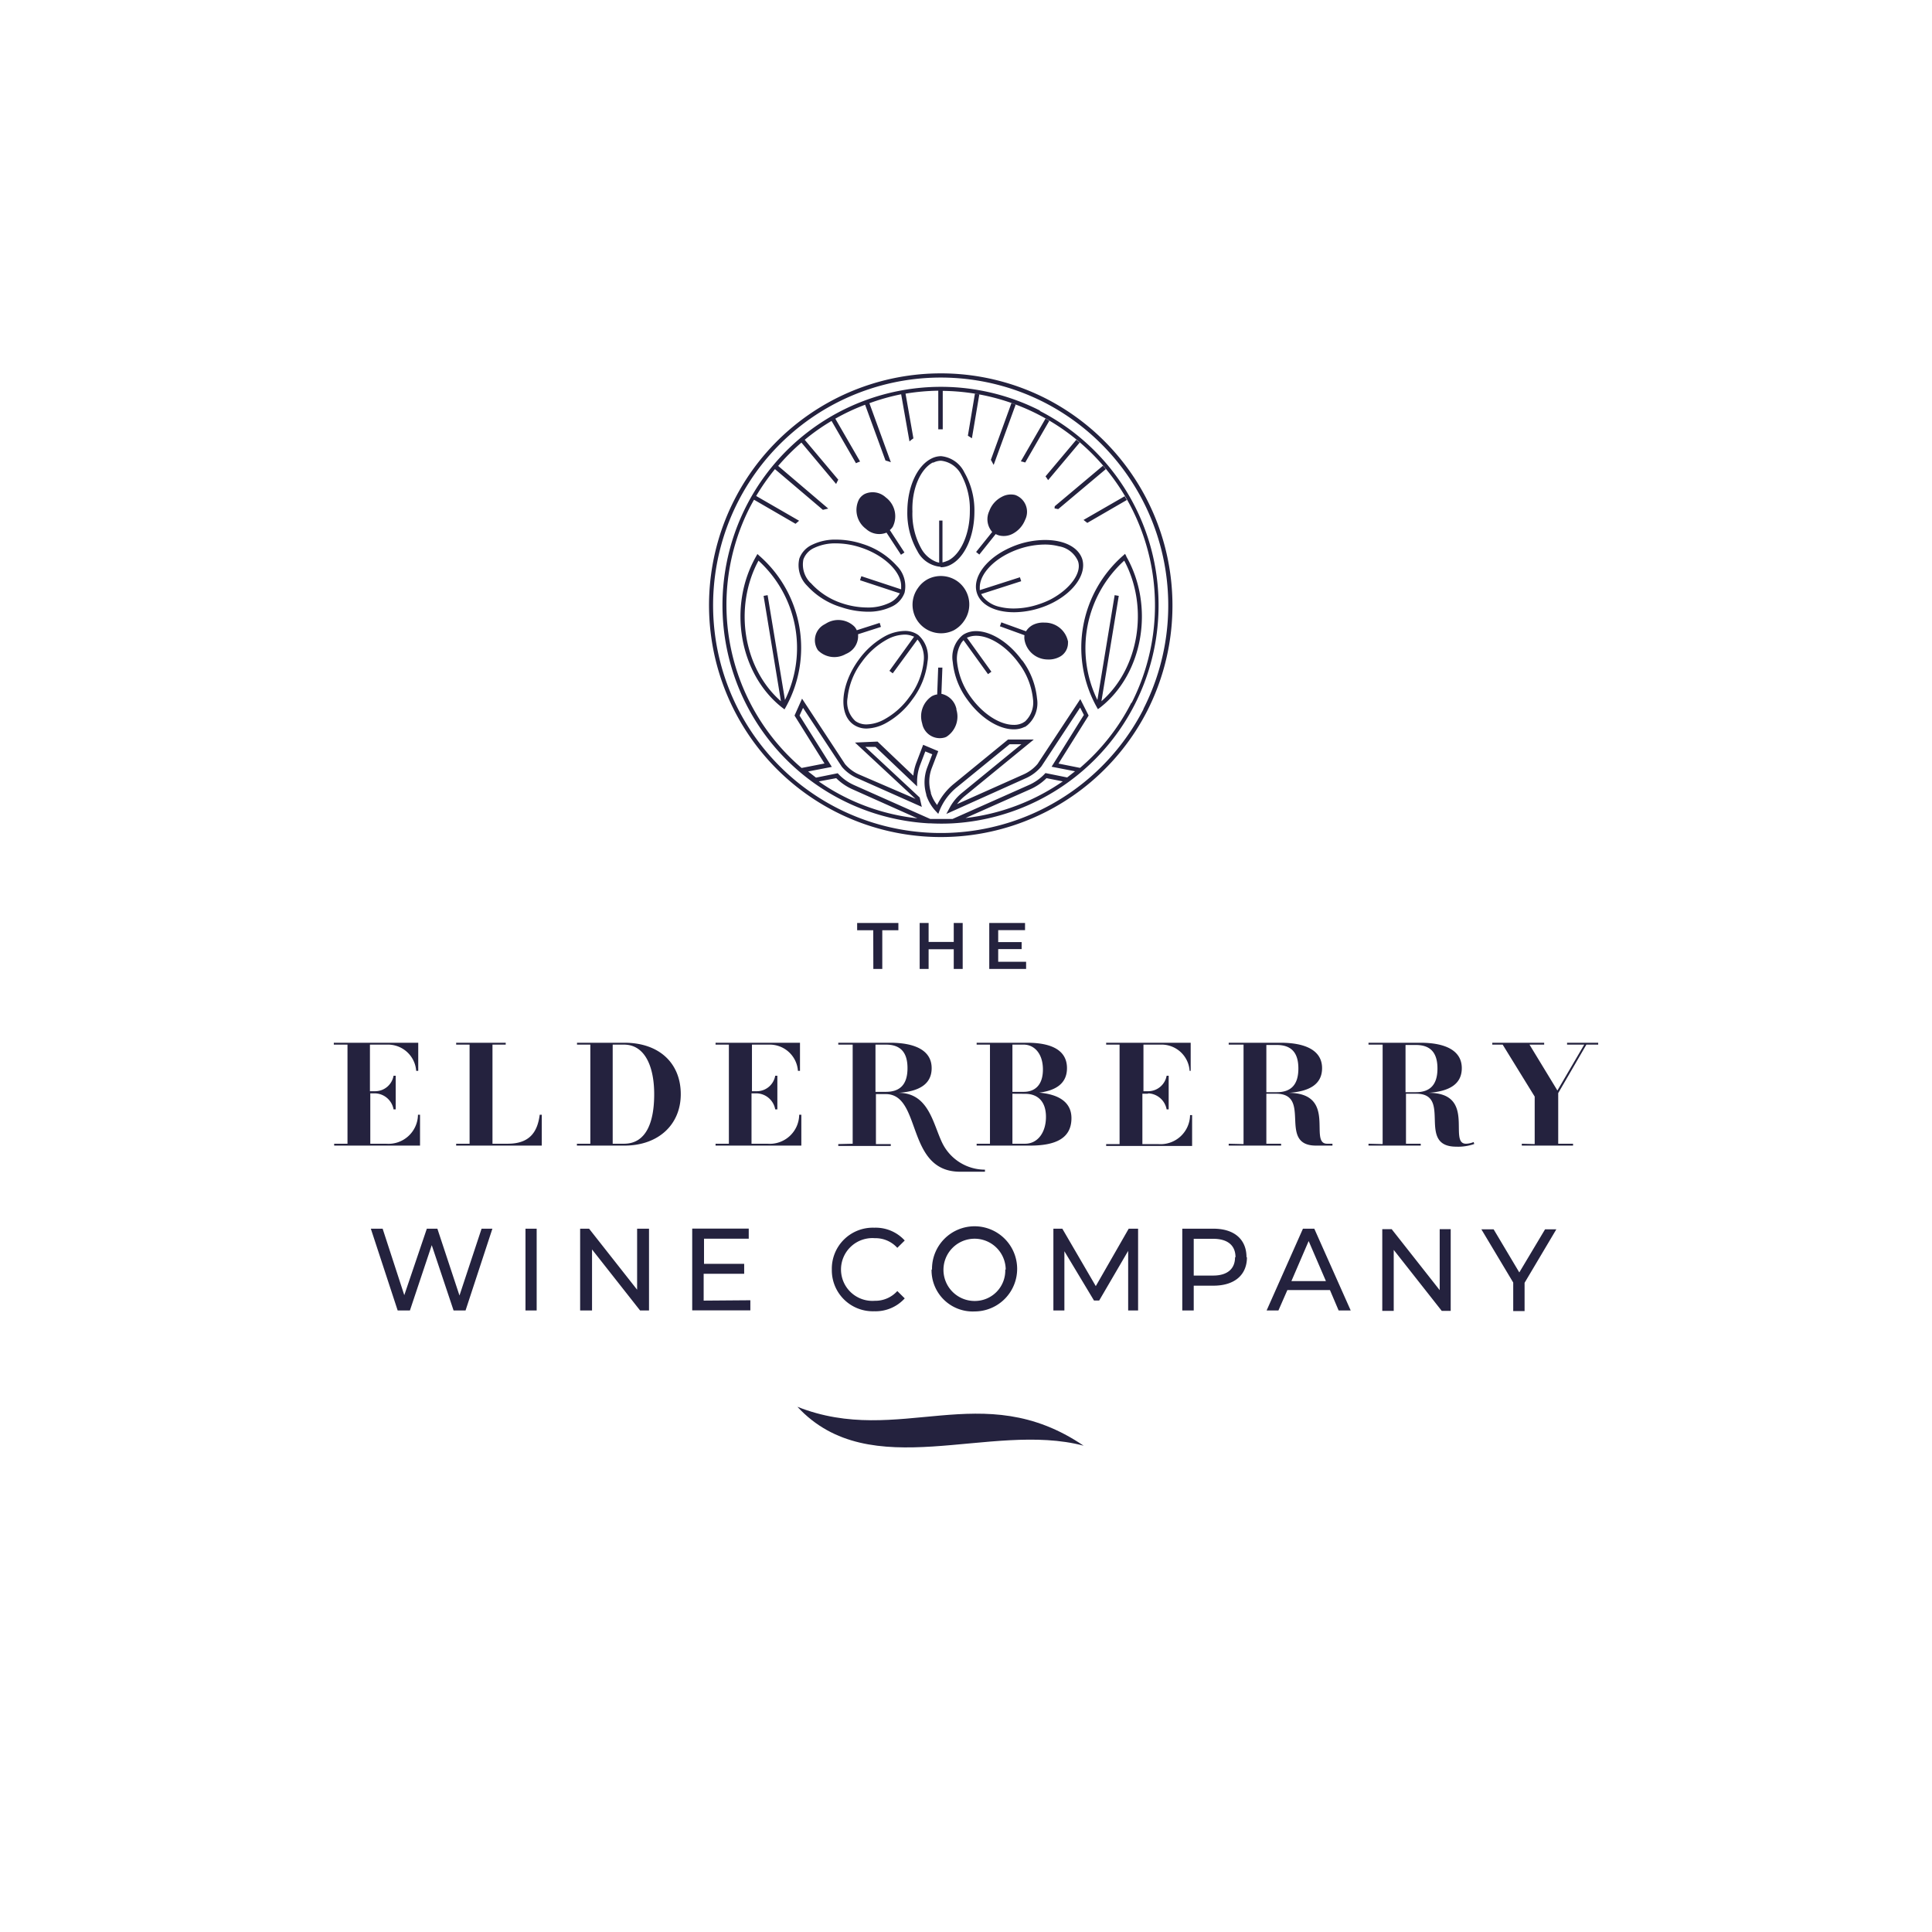 <svg id="Layer_1" data-name="Layer 1" xmlns="http://www.w3.org/2000/svg" viewBox="0 0 216 216"><defs><style>.cls-1{fill:#24223e;}</style></defs><path class="cls-1" d="M42,122.24h-.6v5.63h1.75a3.3,3.3,0,0,0,3.58-3.24h.23v3.45h-9.6v-.21h1.49V116.79H37.32v-.21h9.44v3.14h-.23a3.16,3.16,0,0,0-3.25-2.93H41.36V122H42a2.09,2.09,0,0,0,2-1.73h.24v3.76h-.24A2.17,2.17,0,0,0,42,122.24Zm9,5.84v-.21H52.5V116.79H51v-.21h5.54v.21H55.06v11.08h1.7c2.44,0,3.33-1.29,3.58-3.24h.23v3.45Zm13.5,0v-.21H66V116.79H64.51v-.21h5.3c3.94,0,6.3,2.33,6.3,5.75s-2.52,5.75-6.3,5.75Zm4-11.29v11.08h1.26c2.55,0,3.38-2.52,3.38-5.54s-1-5.54-3.38-5.54Zm16.12,5.45h-.6v5.63h1.76a3.29,3.29,0,0,0,3.57-3.24h.24v3.45H80v-.21h1.49V116.79H80v-.21h9.44v3.14h-.23A3.16,3.16,0,0,0,86,116.79H84.07V122h.6a2.09,2.09,0,0,0,2-1.73h.24v3.76h-.24A2.17,2.17,0,0,0,84.67,122.24Zm10.71,5.63V116.79H93.72v-.21h5.8c2.75,0,4.64.84,4.64,2.84,0,1.77-1.36,2.6-3.71,2.76,3.38,0,3.85,3.43,4.89,5.59a5.32,5.32,0,0,0,4.78,3h0V131h-2.78c-6.11,0-4.24-8.68-8.32-8.68H97.93v5.59h1.66v.21H93.72v-.21Zm2.55-11.08v5.28h1.16c1.59,0,2.42-.83,2.42-2.65s-.83-2.63-2.42-2.63Zm11.31,11.29v-.21h1.49V116.79h-1.49v-.21h5.63c2.75,0,4.47.84,4.47,2.84,0,1.59-1.07,2.48-3.11,2.74,2.09.18,3.61,1,3.61,2.85,0,2.23-1.72,3.07-4.64,3.07Zm4-11.29v5.28h1.26c1.18,0,2.15-.68,2.15-2.5s-1-2.78-2.15-2.78Zm0,5.49v5.59h1.43c1.34,0,2.32-1.19,2.32-3s-1-2.58-2.32-2.58Zm15.12,0h-.59v5.63h1.75a3.3,3.3,0,0,0,3.58-3.24h.23v3.45h-9.61v-.21h1.5V116.79h-1.5v-.21h9.45v3.14H133a3.14,3.14,0,0,0-3.24-2.93h-1.92V122h.59a2.1,2.1,0,0,0,2-1.73h.23v3.76h-.23A2.18,2.18,0,0,0,128.4,122.24Zm10.72,5.63V116.79h-1.66v-.21h5.8c2.75,0,4.64.84,4.64,2.84,0,1.77-1.36,2.6-3.71,2.76,5.46.06,2.17,5.69,4.27,5.69h.6v.21h-1.83c-4.35,0-.39-5.8-4.47-5.8h-1.09v5.59h1.65v.21h-5.86v-.21Zm2.55-11.08v5.28h1.16c1.59,0,2.42-.83,2.42-2.65s-.83-2.63-2.42-2.63Zm13,11.08V116.79H153v-.21h5.8c2.74,0,4.63.84,4.63,2.84,0,1.77-1.36,2.59-3.71,2.76,5.39,0,2.14,5.69,4.18,5.69a2.32,2.32,0,0,0,.86-.19l.06.22a5.41,5.41,0,0,1-2,.3c-4.52,0-.4-5.92-4.48-5.92h-1.15v5.59h1.65v.21H153v-.21Zm2.56-11.08v5.28h1.15c1.59,0,2.42-.83,2.42-2.65s-.83-2.63-2.42-2.63Zm14.44,11.08v-5.31L168,116.79h-1.16v-.21h5.8v.21H171l3.12,5.13,3-5.13H175.2v-.21h3.48v.21h-1.32l-3.15,5.42v5.66h1.66v.21h-5.73v-.21ZM97.63,104h-1.8v-.81h4.61V104h-1.8v4.33h-1Zm10-.81v5.14h-1v-2.2h-2.81v2.2h-1v-5.14h1v2.12h2.81v-2.12Zm7.09,4.34v.8H110.6v-5.14h4v.8h-3v1.34h2.62v.78h-2.62v1.42ZM55.05,137.37l-3,9.14H50.71l-2.44-7.3-2.44,7.3H44.46l-3-9.14h1.32l2.42,7.43,2.52-7.43H48.9l2.47,7.47,2.47-7.47Zm3.7,0H60v9.14H58.75Zm13.81,0v9.14h-1l-5.37-6.82v6.82H64.86v-9.14h1l5.37,6.82v-6.82Zm11.33,8v1.13h-6.5v-9.14h6.32v1.13h-5v2.81h4.49v1.11H78.67v3ZM93,141.94a4.58,4.58,0,0,1,4.75-4.68,4.38,4.38,0,0,1,3.4,1.43l-.83.82a3.29,3.29,0,0,0-2.52-1.08,3.51,3.51,0,1,0,0,7,3.3,3.3,0,0,0,2.52-1.09l.83.82a4.4,4.4,0,0,1-3.41,1.44A4.58,4.58,0,0,1,93,141.94Zm11.2,0a4.76,4.76,0,1,1,4.77,4.68A4.6,4.6,0,0,1,104.15,141.94Zm8.24,0a3.48,3.48,0,1,0-3.47,3.51A3.4,3.4,0,0,0,112.39,141.94Zm13.69,4.57,0-6.66-3.24,5.55h-.58L119,139.89v6.62h-1.23v-9.14h1l3.74,6.42,3.68-6.42h1.05v9.14Zm13.28-5.95c0,2-1.41,3.18-3.74,3.18h-2.21v2.77h-1.28v-9.14h3.49C138,137.37,139.36,138.57,139.36,140.56Zm-1.28,0c0-1.31-.86-2.06-2.5-2.06h-2.17v4.11h2.17C137.22,142.61,138.08,141.86,138.08,140.56Zm10.56,3.67h-4.76l-1,2.28h-1.32l4.06-9.14h1.27l4.07,9.14h-1.35Zm-.45-1-1.93-4.48-1.93,4.48Zm13.95-5.81v9.14h-1l-5.37-6.82v6.82h-1.28v-9.14h1.05l5.37,6.82v-6.82Zm8.26,6v3.16h-1.27v-3.19l-3.56-5.95h1.37l2.87,4.82,2.88-4.82H174Z"/><path class="cls-1" d="M89.15,157.28c11.42,4.53,20.61-3.38,32,4.35C110.67,158.86,97.32,166.09,89.15,157.28Z"/><path class="cls-1" d="M117,44.59a25.92,25.92,0,1,0,11.26,34.89A26,26,0,0,0,117,44.59Zm10.85,34.68A25.46,25.46,0,1,1,116.77,45,25.51,25.51,0,0,1,127.83,79.27ZM116.3,45.92a24.42,24.42,0,1,0-12.47,46.13H104a23.73,23.73,0,0,0,2.53,0h0a24.42,24.42,0,0,0,9.7-46.12ZM102.82,89.16,96.74,83.5l1.14,0,4.65,4.42v-.56a5.4,5.4,0,0,1,.34-1.83l.58-1.52.78.32-.57,1.49a4.74,4.74,0,0,0-.1,3s0,0,0,.07a4.75,4.75,0,0,0,1.07,1.81l.27.29.14-.36A6.42,6.42,0,0,1,107,88l5.87-4.79h1.32l-6.65,5.44a5.44,5.44,0,0,0-1.4,1.72l-.34.63,8.9-4a4.71,4.71,0,0,0,1.73-1.32l4.33-6.57.42.82-3.61,5.79,2.62.51-.88.69-2.43-.49-.09.1A5.51,5.51,0,0,1,115,87.78l-8.5,3.78H104L95.5,87.78a5.51,5.51,0,0,1-1.75-1.23l-.09-.1-2.43.49-.88-.69L93,85.74,89.39,80l.39-.86,4.35,6.6A4.72,4.72,0,0,0,95.84,87l7.22,3.21Zm16-1.8a24,24,0,0,1-10.88,4.1l7.27-3.23A6,6,0,0,0,117,87Zm-27.26,0L93.49,87a6.09,6.09,0,0,0,1.81,1.24l7.27,3.25A23.73,23.73,0,0,1,94.25,89,22.5,22.5,0,0,1,91.56,87.38Zm34.93-8.8a23.78,23.78,0,0,1-5.74,7.29l-2.41-.48L121.71,80l-.93-1.84L116,85.41a4.39,4.39,0,0,1-1.54,1.16L107,89.9a4.9,4.9,0,0,1,.86-.9l7.72-6.32h-2.88l-6,4.91A7,7,0,0,0,104.77,90a4.1,4.1,0,0,1-.7-1.32l0-.09a4.24,4.24,0,0,1,.09-2.68l.74-1.93-1.69-.71-.76,2a5.57,5.57,0,0,0-.34,1.45l-4-3.81-2.52.11,6.76,6.29L96,86.57a4.32,4.32,0,0,1-1.52-1.14l-4.81-7.32L88.83,80l3.35,5.36-2.56.5a24,24,0,0,1-5.78-29.15c.15-.28.3-.56.46-.84l4.64,2.69.4-.34-4.8-2.77a25,25,0,0,1,2.1-3L92,57l.6-.14L87,52.09a24.65,24.65,0,0,1,2.6-2.61l3.88,4.63q.11-.24.24-.48l-3.75-4.46a23,23,0,0,1,3-2.11l2.73,4.73a3.71,3.71,0,0,1,.46-.19l-2.77-4.79a23.43,23.43,0,0,1,3.33-1.56L99,51.49a4.62,4.62,0,0,1,.6.19l-2.4-6.6a24.17,24.17,0,0,1,3.55-1l.93,5.27a4.7,4.7,0,0,1,.44-.34l-.88-5a24.77,24.77,0,0,1,3.66-.33V48l.5,0V43.7a24,24,0,0,1,21.12,34.88ZM114.4,51.64l-.27-.06,2.76-4.78.42.25-2.69,4.66Zm-3.33.31c-.09-.19-.19-.37-.29-.54l2.3-6.34.47.17-2.44,6.69Zm5.82,1.31,3.44-4.09.38.31-3.53,4.2C117.09,53.54,117,53.4,116.89,53.26ZM108.66,49l-.45-.29L109,44l.49.09Zm12.48,9.13,4.6-2.65.24.42-4.42,2.56Zm-3.22-1.53,5.39-4.53.32.38-5.32,4.47-.41-.08C117.91,56.78,117.91,56.7,117.92,56.62Zm8,5.57-.14-.25-.22.2a13.66,13.66,0,0,0-2.94,16.94l.13.23.21-.16.08-.06C127.81,75.32,129.11,67.77,125.91,62.19ZM123.14,78.4l1.94-11.78-.46-.08-1.93,11.72a13.21,13.21,0,0,1,3-15.58C128.47,67.88,127.35,74.74,123.14,78.4ZM84.9,62.14l-.22-.2-.14.25c-3.2,5.58-1.9,13.13,2.88,16.9l.08.06.21.16.13-.23A13.66,13.66,0,0,0,84.9,62.14Zm2.86,16.12L85.82,66.54l-.45.08L87.31,78.4C83.1,74.74,82,67.88,84.8,62.68A13.21,13.21,0,0,1,87.76,78.26ZM107.06,65a3.2,3.2,0,0,1,.69,4.47,3.27,3.27,0,0,1-1.12,1,3.19,3.19,0,0,1-4-4.73,3.11,3.11,0,0,1,1.12-1A3.21,3.21,0,0,1,107.06,65Zm-12.5,8.12a2.57,2.57,0,0,1-3.11-.42,2,2,0,0,1,.74-2.9l.24-.14a2.58,2.58,0,0,1,3.12.42,1.73,1.73,0,0,1,.24.38v0l2.56-.82.14.45-2.56.82,0,0A2.15,2.15,0,0,1,94.81,73,2,2,0,0,1,94.56,73.12ZM102.67,71a2.54,2.54,0,0,0-1.53-.46A4.9,4.9,0,0,0,99,71.1a9,9,0,0,0-3,2.67c-2,2.75-2.29,6-.62,7.21a2.51,2.51,0,0,0,1.53.47A4.78,4.78,0,0,0,99,80.87a8.92,8.92,0,0,0,3-2.67,8.51,8.51,0,0,0,1.7-4.23A3.23,3.23,0,0,0,102.67,71Zm.6,2.94a8,8,0,0,1-1.61,4,8.44,8.44,0,0,1-2.85,2.52,4.29,4.29,0,0,1-1.92.53,2.11,2.11,0,0,1-1.26-.38A2.86,2.86,0,0,1,94.76,78a8,8,0,0,1,1.6-4,8.48,8.48,0,0,1,2.86-2.53,4.29,4.29,0,0,1,1.9-.52,2.28,2.28,0,0,1,.8.13l.28.1L99.44,75l.37.28,2.77-3.78.18.24A3.26,3.26,0,0,1,103.27,73.93Zm11-.1c-1.44-2-3.46-3.28-5.15-3.28a2.71,2.71,0,0,0-1.22.28,1.75,1.75,0,0,0-.29.18,3.19,3.19,0,0,0-1.09,3,8.46,8.46,0,0,0,1.66,4.24c1.44,2,3.46,3.28,5.16,3.28h0a2.66,2.66,0,0,0,1.21-.27c.1,0,.2-.12.3-.18a3.25,3.25,0,0,0,1.09-3A8.55,8.55,0,0,0,114.29,73.83Zm.3,6.84-.23.14a2.09,2.09,0,0,1-1,.22c-1.56,0-3.44-1.21-4.79-3.08A8.11,8.11,0,0,1,107,74a3.37,3.37,0,0,1,.53-2.2l.19-.23,2.74,3.8.38-.27-2.74-3.81.29-.1a2.45,2.45,0,0,1,.74-.11c1.55,0,3.43,1.21,4.78,3.08a8,8,0,0,1,1.58,4A2.88,2.88,0,0,1,114.59,80.67ZM121,62.52c-.43-1.33-2-2.15-4.17-2.15a9.71,9.71,0,0,0-2.87.46,10.37,10.37,0,0,0-1.49.62c-2.43,1.24-3.77,3.24-3.25,4.85.42,1.32,2,2.15,4.16,2.15h0a9.68,9.68,0,0,0,2.87-.47,9.46,9.46,0,0,0,1.5-.62C120.14,66.12,121.48,64.13,121,62.52ZM117.49,67a9.38,9.38,0,0,1-1.42.58,8.8,8.8,0,0,1-2.72.45,6.5,6.5,0,0,1-1.57-.18,3.33,3.33,0,0,1-1.93-1.18l-.16-.25,4.48-1.44-.14-.44-4.49,1.44v-.31c0-1.3,1.19-2.77,3.1-3.75a9.87,9.87,0,0,1,1.42-.59,9.17,9.17,0,0,1,2.73-.45,6.14,6.14,0,0,1,1.57.19,2.84,2.84,0,0,1,2.15,1.64C121,64,119.68,65.83,117.49,67Zm-6.56-7.53a2.14,2.14,0,0,1-.33-2.33A2.91,2.91,0,0,1,112,55.55a2.09,2.09,0,0,1,1.5-.21,2,2,0,0,1,1.11,2.78,3,3,0,0,1-1.38,1.55,2.14,2.14,0,0,1-1.5.2,1.84,1.84,0,0,1-.41-.16L109.49,62l-.36-.29Zm-5.76,3.95h0a2.34,2.34,0,0,0,1.11-.28c1.58-.81,2.65-3.18,2.66-5.9a8.51,8.51,0,0,0-1.12-4.42A3.23,3.23,0,0,0,105.21,51a2.4,2.4,0,0,0-1.1.28c-1.59.81-2.66,3.18-2.67,5.9a8.51,8.51,0,0,0,1.12,4.42A3.21,3.21,0,0,0,105.17,63.37Zm-.85-11.68a1.93,1.93,0,0,1,.89-.23h0A2.89,2.89,0,0,1,107.43,53a8.06,8.06,0,0,1,1,4.17c0,2.51-1,4.77-2.41,5.49l-.36.14-.29.08V58.2H105l0,4.71-.29-.08a3.29,3.29,0,0,1-1.7-1.48,8,8,0,0,1-1-4.17C101.92,54.66,102.91,52.41,104.32,51.69ZM97,68.39h0a6,6,0,0,0,2.7-.57,2.75,2.75,0,0,0,1.43-1.55,3.21,3.21,0,0,0-.86-3,8.58,8.58,0,0,0-3.85-2.46,9.44,9.44,0,0,0-2.92-.48,5.87,5.87,0,0,0-2.69.57,2.72,2.72,0,0,0-1.44,1.54,3.23,3.23,0,0,0,.87,3.05A8.45,8.45,0,0,0,94.1,67.9,9.46,9.46,0,0,0,97,68.39Zm-6.4-3.24a2.89,2.89,0,0,1-.78-2.6A2.25,2.25,0,0,1,91,61.27a5.46,5.46,0,0,1,2.47-.52,8.88,8.88,0,0,1,2.79.47c2.61.86,4.55,2.74,4.49,4.37v.3l-4.45-1.47-.15.45,4.46,1.47-.17.24a2.51,2.51,0,0,1-1,.82,5.51,5.51,0,0,1-2.48.52,9.09,9.09,0,0,1-2.78-.46A8.05,8.05,0,0,1,90.62,65.15Zm16.32,14.16a2.69,2.69,0,0,1-1.1,3.06l-.16.07a2,2,0,0,1-2.56-1.56,2.7,2.7,0,0,1,1.11-3.06l.16-.07a1.46,1.46,0,0,1,.41-.11l.11-3,.47,0-.11,2.93A2.19,2.19,0,0,1,106.94,79.31Zm12.48-7.5a1.74,1.74,0,0,1-1,1.66,2.59,2.59,0,0,1-1.3.26,2.64,2.64,0,0,1-2.56-2.21,1.67,1.67,0,0,1,0-.5l-2.75-1,.16-.44,2.76,1a2,2,0,0,1,.78-.72,2.57,2.57,0,0,1,1.3-.25A2.63,2.63,0,0,1,119.42,71.81Zm-23.35-16a1.64,1.64,0,0,1,.64-.59,2.15,2.15,0,0,1,2.34.39,2.63,2.63,0,0,1,.78,3.29,2,2,0,0,1-.39.42l.07-.05,1.63,2.5-.39.25-1.63-2.49.06,0a2.18,2.18,0,0,1-2.34-.4A2.62,2.62,0,0,1,96.07,55.77Z"/></svg>